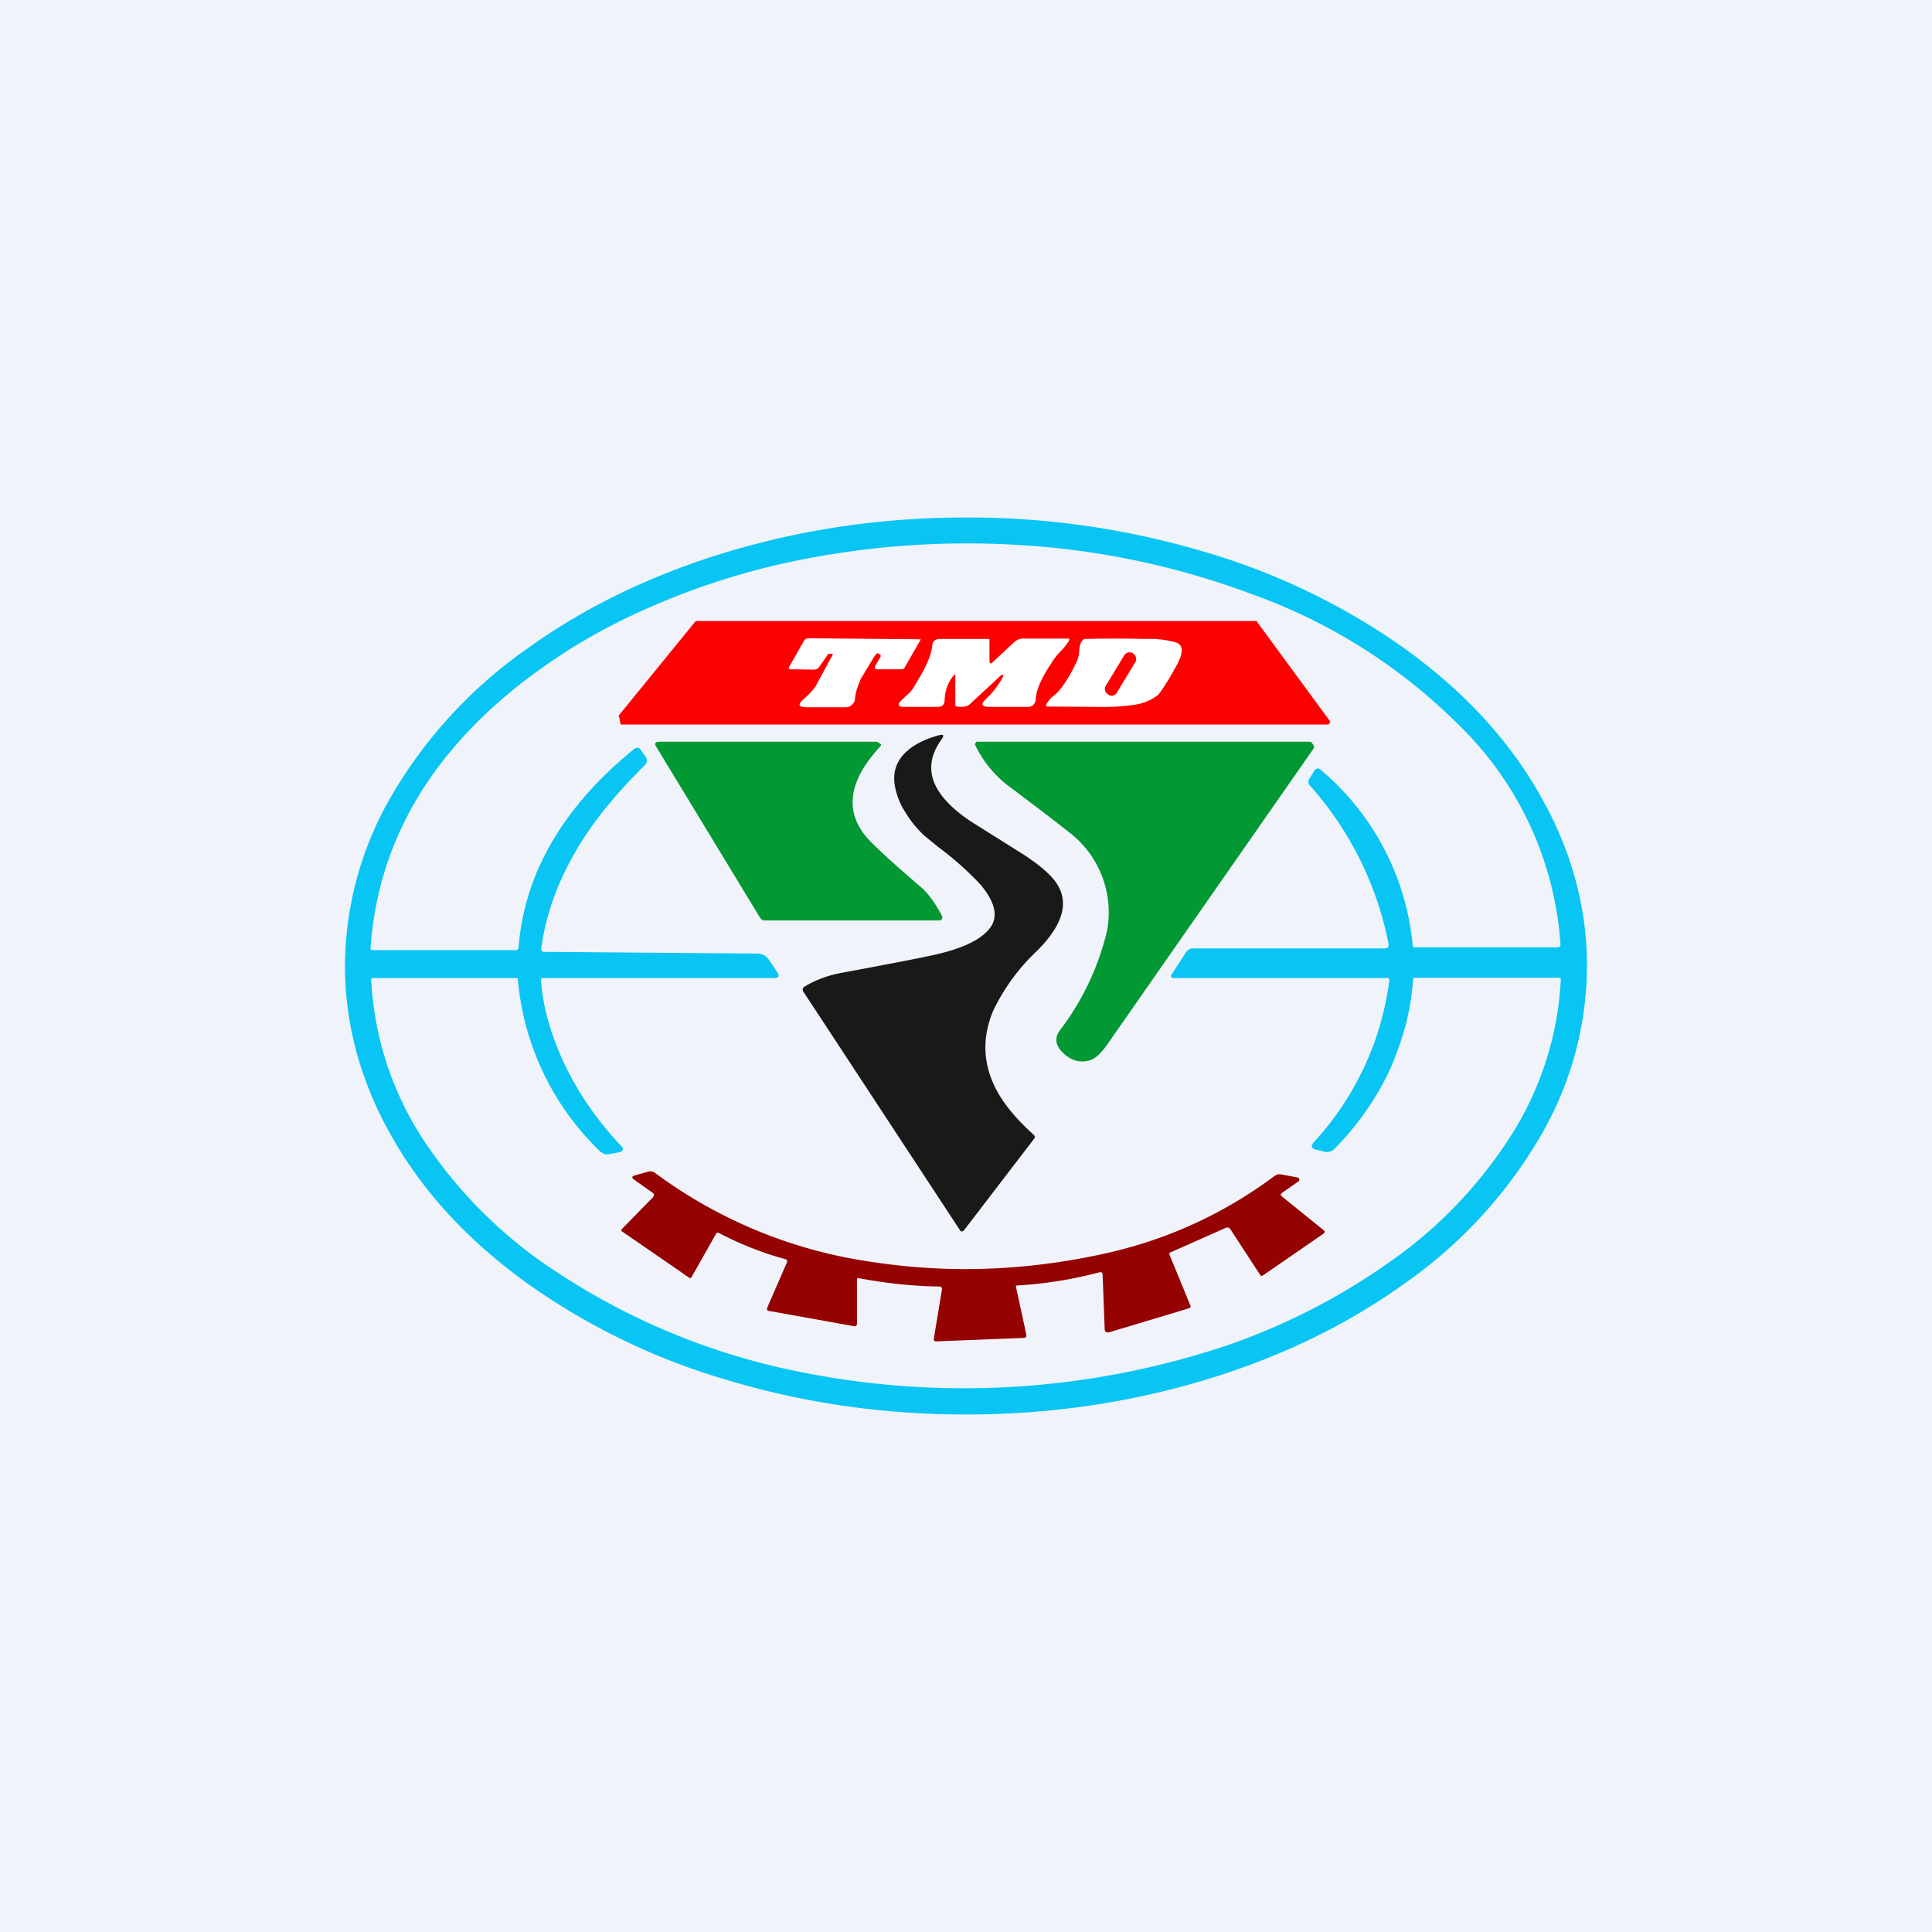 <!-- by TradingView --><svg width="56" height="56" viewBox="0 0 56 56" xmlns="http://www.w3.org/2000/svg"><path fill="#F0F3FA" d="M0 0h56v56H0z"/><path fill-rule="evenodd" d="M44.63 32.97A9.86 9.86 0 0 0 46 28c0-1.72-.46-3.38-1.37-4.97-.91-1.6-2.21-3-3.9-4.22a19.35 19.35 0 0 0-5.84-2.82A23.9 23.9 0 0 0 28 15c-2.39 0-4.68.33-6.89.99-2.2.66-4.15 1.6-5.84 2.82a13.5 13.5 0 0 0-3.9 4.22A9.86 9.86 0 0 0 10 28c0 1.72.46 3.38 1.37 4.97.91 1.6 2.21 3 3.9 4.22a19.35 19.35 0 0 0 5.84 2.82c2.2.66 4.5.99 6.89.99 2.39 0 4.68-.33 6.89-.99 2.2-.66 4.15-1.6 5.84-2.82a13.5 13.5 0 0 0 3.9-4.22Zm-4.44-4.62H34a.06.06 0 0 1-.05-.03.06.06 0 0 1 0-.06l.43-.66a.23.23 0 0 1 .2-.11h5.57c.07 0 .1-.04.1-.12a9.68 9.68 0 0 0-2.28-4.6c-.06-.06-.06-.14-.01-.21l.13-.21c.06-.09.12-.1.2-.03a7.58 7.58 0 0 1 2.66 5.1c0 .03.01.04.03.04h4.16c.06 0 .1-.03.09-.1a9.78 9.78 0 0 0-2.98-6.38 16.18 16.18 0 0 0-5.97-3.76 23.06 23.06 0 0 0-6.87-1.43c-2.36-.13-4.67.07-6.96.6-1.38.33-2.71.79-3.99 1.38a16.91 16.91 0 0 0-3.68 2.3c-2.5 2.08-3.84 4.55-4.04 7.41 0 .04.01.06.05.06h4.16c.05 0 .07-.02.08-.07.17-2.16 1.29-4.08 3.35-5.76.08-.06.15-.05.2.04l.13.18c.06.1.05.18-.03.26-.84.83-1.5 1.64-1.96 2.43-.55.93-.9 1.88-1.03 2.87-.01.06.02.1.08.1l6.17.05a.4.4 0 0 1 .36.2l.23.34c.07.11.04.17-.09.17h-6.7c-.04 0-.06.02-.06.06.06.84.32 1.7.76 2.59.4.8.92 1.53 1.55 2.2.1.1.08.17-.05.2l-.26.05c-.11.03-.2 0-.29-.08a7.86 7.86 0 0 1-2.38-4.99c0-.02-.02-.03-.04-.03H10.8c-.03 0-.04.02-.04.05a9.32 9.32 0 0 0 1.69 4.9 13.33 13.33 0 0 0 3.7 3.58 19.75 19.75 0 0 0 6.82 2.84A24.03 24.03 0 0 0 35.56 39a18.76 18.76 0 0 0 4.72-2.42 12.93 12.93 0 0 0 3.41-3.5 9.27 9.27 0 0 0 1.55-4.68c0-.04-.01-.06-.05-.06h-4.2c-.02 0-.03.02-.03.04-.06.91-.3 1.8-.7 2.68-.4.84-.93 1.58-1.58 2.24a.3.3 0 0 1-.3.08l-.25-.06c-.12-.04-.14-.1-.06-.2a8.52 8.52 0 0 0 2.2-4.7c0-.05-.03-.08-.08-.08Z" fill="#08C5F3"/><path d="m36.44 18.03 2.1 2.86c.02.03.02.05 0 .07a.06.06 0 0 1-.05.04H18c-.02 0-.04-.18-.05-.2a.06.06 0 0 1 0-.08l2.2-2.7a.06.06 0 0 1 .05-.02H36.4c.02 0 .04 0 .05.03Z" fill="#FD0100"/><path d="M24.13 18.99c.02-.03.01-.04-.02-.04h-.07c-.02 0-.04 0-.05.03l-.23.33a.2.2 0 0 1-.17.1l-.67-.01c-.06 0-.07-.03-.04-.08l.42-.74a.15.15 0 0 1 .14-.08l3.23.03c.01 0 .02 0 .01.02l-.46.8c-.02.03-.04.05-.07.05h-.75c-.02 0-.03-.02-.04-.03v-.05l.16-.28c.02-.03 0-.06-.02-.08l-.03-.01c-.04-.02-.06-.02-.08.02l-.05.06-.38.63c-.1.21-.16.41-.18.6 0 .07-.04.13-.09.17a.25.25 0 0 1-.17.07h-1.17c-.2-.01-.23-.08-.07-.22l.04-.04c.17-.15.3-.3.36-.42l.45-.83Zm4.95.61v-.04h-.05l-.94.87c-.07.05-.18.07-.35.05-.03 0-.05-.02-.05-.05v-.84c0-.05-.02-.05-.05-.01-.16.2-.25.43-.26.71 0 .13-.07.2-.2.2h-.96c-.2 0-.22-.07-.08-.2l.1-.1c.12-.1.2-.19.24-.26l.1-.17c.27-.44.42-.79.44-1.04.01-.14.09-.2.23-.2h1.39c.03 0 .04 0 .04.04v.59c0 .09.04.1.1.04l.62-.58c.07-.06.15-.1.24-.1h1.32c.04 0 .04.02.03.05-.05.09-.13.2-.25.32a1.73 1.73 0 0 0-.27.35c-.3.44-.44.8-.45 1.04 0 .06-.03.12-.07.16a.22.22 0 0 1-.16.06h-1.1c-.24 0-.28-.08-.1-.24.2-.19.36-.4.49-.65Zm2.13-.42a.88.88 0 0 0 .07-.3c.01-.15.04-.26.09-.31a.12.12 0 0 1 .1-.05 35.2 35.2 0 0 1 1.72 0c.32-.01.61.02.89.1.12.04.18.12.17.25 0 .13-.08.32-.23.56l-.01.03c-.23.4-.38.61-.43.67-.18.15-.4.25-.7.3a6.46 6.46 0 0 1-1.05.06l-1.46-.01c-.05 0-.06-.02-.04-.06a.7.7 0 0 1 .22-.26c.16-.12.35-.38.56-.78l.1-.2Zm1.64-.23-.02-.02a.18.18 0 0 0-.24.06l-.54.89c-.05.08-.02.2.06.24l.02.02c.08.05.2.02.24-.06l.54-.89a.18.18 0 0 0-.06-.24Z" fill="#fff"/><path d="M19.11 21.5h6.3c.02 0 .12.06.13.08l-.01.04c-1 1.07-1.08 2.01-.25 2.82.27.27.73.69 1.4 1.26.21.18.42.46.62.84a.1.1 0 0 1 0 .1.09.09 0 0 1-.09.04h-5.03a.16.16 0 0 1-.15-.08l-3-4.94c-.07-.1-.04-.16.08-.16Z" fill="#029833"/><path d="M28.73 26.85c.2-.32.1-.72-.31-1.21a9.04 9.04 0 0 0-1.24-1.1l-.4-.33a3.1 3.1 0 0 1-.54-.67 2.06 2.06 0 0 1-.31-.81c-.05-.38.07-.7.35-.95.23-.21.54-.36.94-.47.13-.03.15 0 .08.11-.6.82-.32 1.6.81 2.37l1.59 1c.3.2.57.4.8.65.53.6.38 1.3-.44 2.12a5.88 5.88 0 0 0-1.26 1.71c-.3.7-.32 1.38-.04 2.06.2.5.6 1.02 1.2 1.56.04.04.05.07.02.11l-2.03 2.65c-.05.06-.1.06-.13 0l-4.53-6.9c-.04-.06-.03-.12.04-.16.34-.2.7-.33 1.11-.4 1.34-.25 2.23-.42 2.67-.52.84-.19 1.38-.46 1.62-.82Z" fill="#191919"/><path d="M30.97 24.11c-.25-.2-.82-.64-1.7-1.3a3.22 3.22 0 0 1-1-1.21.06.06 0 0 1 .01-.07.06.06 0 0 1 .06-.03h9.64c.03 0 .1.1.1.12.02.02.01.05 0 .07l-5.94 8.52c-.2.3-.38.47-.54.52-.32.1-.61 0-.87-.3-.14-.18-.15-.36-.02-.55a7.67 7.67 0 0 0 1.38-2.91 2.92 2.92 0 0 0-1.12-2.86Z" fill="#029833"/><path d="M31.96 36.95c0-.06-.03-.09-.1-.07a12 12 0 0 1-2.37.38c-.04 0-.05.02-.04.05l.3 1.38c0 .06-.02.09-.07.09l-2.54.1c-.06 0-.08-.02-.07-.09l.23-1.4c.01-.06-.01-.1-.08-.1-.8-.01-1.57-.1-2.32-.24-.04-.01-.06 0-.06.05v1.27c0 .05-.04.08-.09.07L22.3 38c-.06 0-.08-.04-.06-.1l.57-1.31c.02-.05 0-.08-.04-.09a9.67 9.67 0 0 1-1.93-.76c-.04-.02-.07-.01-.09.03l-.7 1.24c-.02.04-.05.05-.08.02l-1.93-1.33c-.04-.02-.04-.05-.01-.08l.89-.91c.05-.06.05-.1-.02-.15l-.51-.36c-.09-.06-.08-.1.01-.13l.39-.11a.22.22 0 0 1 .2.04 13.8 13.8 0 0 0 6.3 2.58c2.22.34 4.48.26 6.8-.26 1.77-.4 3.38-1.14 4.85-2.23a.24.24 0 0 1 .19-.05l.48.09c.03 0 .05.02.05.05 0 .03 0 .05-.02.06l-.47.33c-.06.04-.06.08 0 .12l1.2.97c.04.03.03.07-.01.1l-1.74 1.2c-.04.03-.07.03-.09 0l-.86-1.32c-.04-.06-.08-.07-.14-.05l-1.6.71c-.04.02-.05.04-.03.07l.6 1.46c.02.04.01.07-.03.09l-2.33.7c-.08.01-.12-.02-.12-.1l-.06-1.57Z" fill="#940201"/></svg>